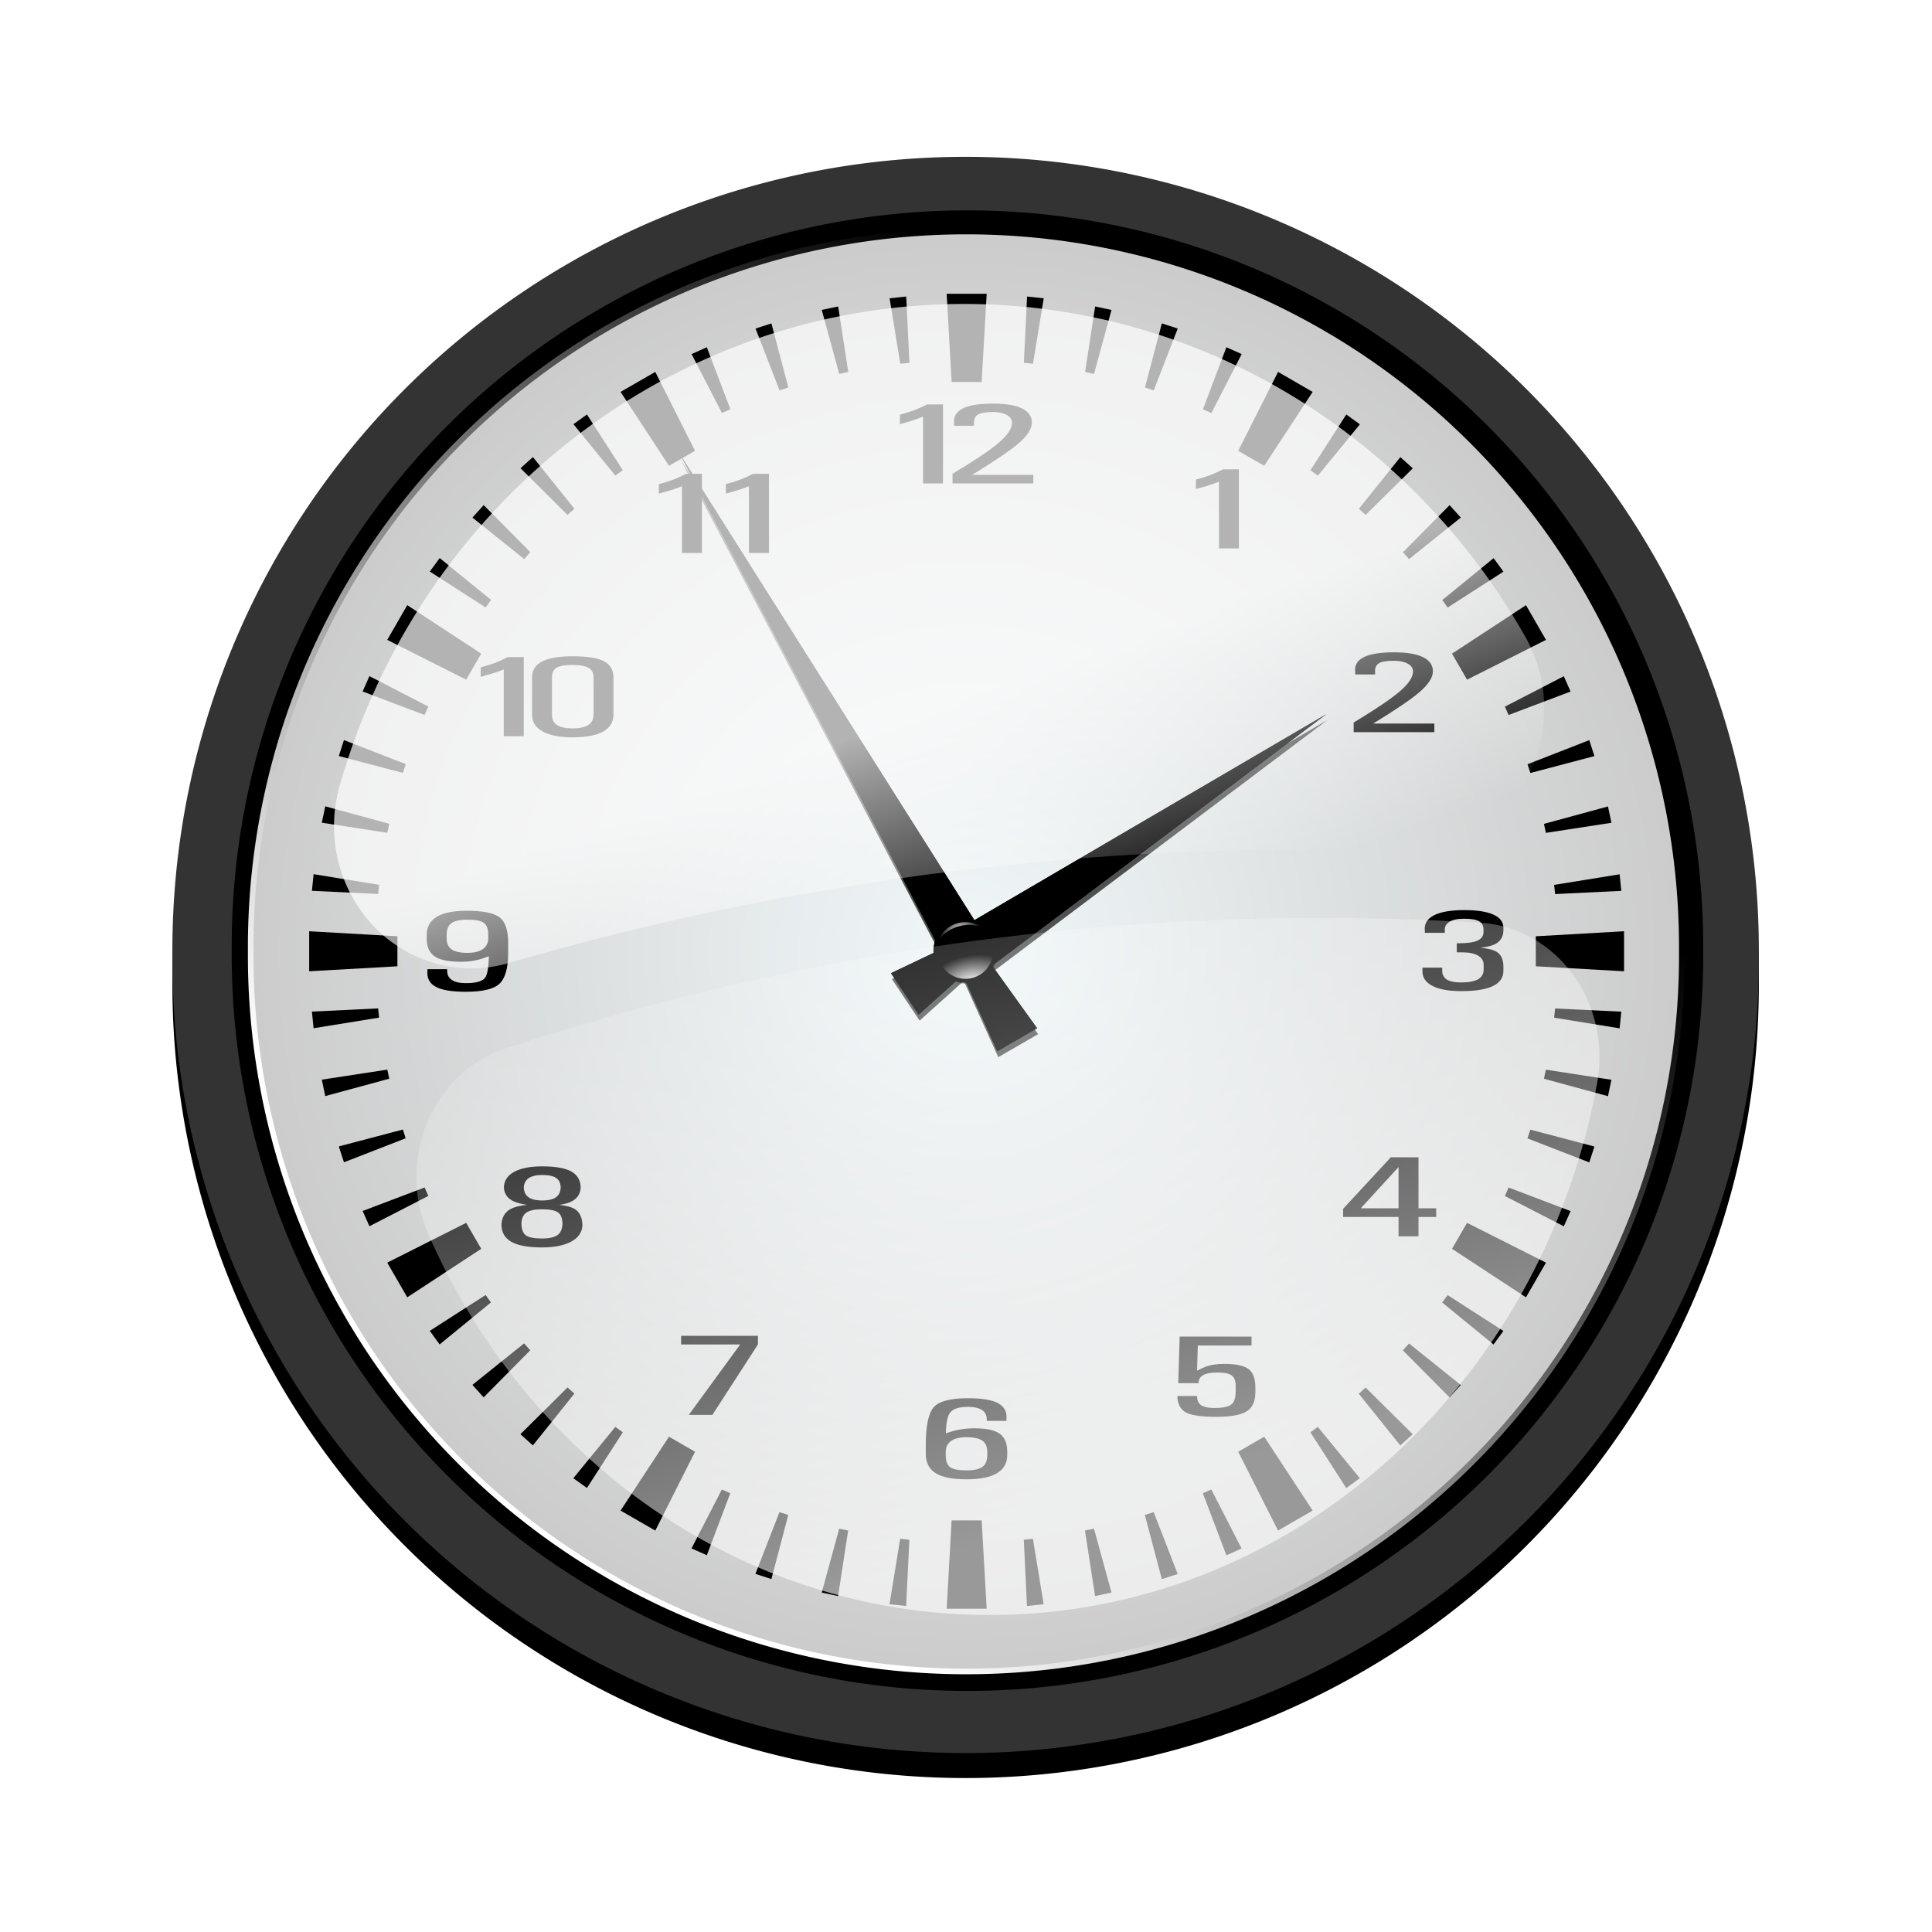 <svg:svg xmlns:dc="http://purl.org/dc/elements/1.1/" xmlns:ns1="http://sodipodi.sourceforge.net/DTD/sodipodi-0.dtd" xmlns:ns2="http://www.inkscape.org/namespaces/inkscape" xmlns:ns4="http://creativecommons.org/ns#" xmlns:rdf="http://www.w3.org/1999/02/22-rdf-syntax-ns#" xmlns:svg="http://www.w3.org/2000/svg" height="466.851" id="svg2" version="1.0" viewBox="-33.412 -33.409 466.851 466.851" width="466.851" ns1:docname="analog clock.svg" ns1:version="0.32" ns2:export-filename="C:\Documents and Settings\Piotrek\Pulpit\analog clock.png" ns2:export-xdpi="90" ns2:export-ydpi="90" ns2:output_extension="org.inkscape.output.svg.inkscape" ns2:version="0.46">
  <svg:defs id="defs4">
    <svg:filter id="filter3945" ns2:collect="always">
      <svg:feGaussianBlur id="feGaussianBlur3947" stdDeviation="2.487" ns2:collect="always" />
    </svg:filter>
    <svg:filter id="filter3957" ns2:collect="always">
      <svg:feGaussianBlur id="feGaussianBlur3959" stdDeviation="5.257" ns2:collect="always" />
    </svg:filter>
    <svg:filter id="filter3239" ns2:collect="always">
      <svg:feGaussianBlur id="feGaussianBlur3241" stdDeviation="5.299" ns2:collect="always" />
    </svg:filter>
    <svg:filter id="filter3249" ns2:collect="always">
      <svg:feGaussianBlur id="feGaussianBlur3251" stdDeviation="5.257" ns2:collect="always" />
    </svg:filter>
    <svg:filter id="filter3371" ns2:collect="always">
      <svg:feGaussianBlur id="feGaussianBlur3373" stdDeviation="1.046" ns2:collect="always" />
    </svg:filter>
    <svg:linearGradient gradientUnits="userSpaceOnUse" id="linearGradient2640" x1="-485.71" x2="-221.36" y1="614.71" y2="332.36" ns2:collect="always">
      <svg:stop id="stop3225" offset="0" style="stop-color:#ffffff" />
      <svg:stop id="stop3227" offset="1" style="stop-color:#ffffff;stop-opacity:0" />
    </svg:linearGradient>
    <svg:radialGradient cx="-485.71" cy="332.36" gradientUnits="userSpaceOnUse" id="radialGradient2642" r="262.86" ns2:collect="always">
      <svg:stop id="stop3965" offset="0" style="stop-color:#f0f7f9" />
      <svg:stop id="stop3963" offset="1" style="stop-color:#cccccc" />
    </svg:radialGradient>
    <svg:radialGradient cx="-257.14" cy="353" gradientTransform="matrix(1.636 -.014 .009 1 160.42 -3.619)" gradientUnits="userSpaceOnUse" id="radialGradient2644" r="52.319" ns2:collect="always">
      <svg:stop id="stop3344" offset="0" style="stop-color:#ffffff" />
      <svg:stop id="stop3346" offset="1" style="stop-color:#ffffff;stop-opacity:0" />
    </svg:radialGradient>
    <svg:radialGradient cx="-260.01" cy="219.21" gradientTransform="matrix(-.992 .125 -.075 -.598 -502.2 415.88)" gradientUnits="userSpaceOnUse" id="radialGradient2646" r="37.016" ns2:collect="always">
      <svg:stop id="stop3359" offset="0" style="stop-color:#ffffff" />
      <svg:stop id="stop3361" offset="1" style="stop-color:#ffffff;stop-opacity:0" />
    </svg:radialGradient>
    <svg:linearGradient gradientUnits="userSpaceOnUse" id="linearGradient2648" x1="289.71" x2="325.64" y1="191.53" y2="295.89" ns2:collect="always">
      <svg:stop id="stop3137" offset="0" style="stop-color:#ffffff" />
      <svg:stop id="stop3139" offset="1" style="stop-color:#ffffff;stop-opacity:0" />
    </svg:linearGradient>
    <svg:linearGradient gradientUnits="userSpaceOnUse" id="linearGradient2650" x1="358.93" x2="261.61" y1="516.56" y2="185.9" ns2:collect="always">
      <svg:stop id="stop3123" offset="0" style="stop-color:#ffffff" />
      <svg:stop id="stop3125" offset="1" style="stop-color:#ffffff;stop-opacity:0" />
    </svg:linearGradient>
  </svg:defs>
  <ns1:namedview bordercolor="#666666" borderopacity="1.0" gridtolerance="10000" guidetolerance="10" id="base" objecttolerance="10" pagecolor="#ffffff" showgrid="false" showguides="false" ns2:current-layer="layer1" ns2:cx="216.11809" ns2:cy="181.37638" ns2:document-units="px" ns2:guide-bbox="true" ns2:pageopacity="0.0" ns2:pageshadow="2" ns2:zoom="0.95282639">
    <ns1:guide id="guide3076" orientation="1,0" position="300,352.635" />
    <ns1:guide id="guide3078" orientation="0,1" position="247.159,300" />
  </ns1:namedview>
  <svg:g id="layer1" transform="translate(-278.34 -412.89)" ns2:groupmode="layer" ns2:label="Layer 1">
    <svg:g id="g2601" transform="matrix(1.321 0 0 1.321 -153.38 -196.53)">
      <svg:g id="g2547" transform="translate(50.557 50)">
        <svg:path d="m-222.86 332.36a262.86 262.86 0 1 1 -525.71 0 262.86 262.86 0 1 1 525.71 0z" id="path3243" style="fill-rule:evenodd;filter:url(#filter3249);fill:#000000" transform="matrix(.552 0 0 .552 695.71 381.83)" ns1:cx="-485.71429" ns1:cy="332.36218" ns1:rx="262.85715" ns1:ry="262.85715" ns1:type="arc" />
        <svg:path d="m-222.86 332.36a262.86 262.86 0 1 1 -525.71 0 262.86 262.86 0 1 1 525.71 0z" id="path3951" style="fill-rule:evenodd;fill:#333333" transform="matrix(.552 0 0 .552 695.71 377.26)" ns1:cx="-485.71429" ns1:cy="332.36218" ns1:rx="262.85715" ns1:ry="262.85715" ns1:type="arc" />
        <svg:path d="m-222.86 332.36a262.86 262.86 0 1 1 -525.71 0 262.86 262.86 0 1 1 525.71 0z" id="path3949" style="fill-rule:evenodd;filter:url(#filter3957);fill:#000000" transform="matrix(.512 0 0 .512 676.62 389.77)" ns1:cx="-485.71429" ns1:cy="332.36218" ns1:rx="262.85715" ns1:ry="262.85715" ns1:type="arc" />
        <svg:path d="m-222.86 332.36a262.86 262.86 0 1 1 -525.71 0 262.86 262.86 0 1 1 525.71 0z" id="path2451" style="filter:url(#filter3239);stroke:url(#linearGradient2640);stroke-linecap:round;stroke-width:4.141;fill:none" transform="matrix(.496 0 0 .496 668.63 395.24)" ns1:cx="-485.71429" ns1:cy="332.36218" ns1:rx="262.85715" ns1:ry="262.85715" ns1:type="arc" />
        <svg:path d="m-222.86 332.36a262.86 262.86 0 1 1 -525.71 0 262.86 262.86 0 1 1 525.71 0z" id="path2383" style="fill-rule:evenodd;fill:url(#radialGradient2642)" transform="matrix(.496 0 0 .496 668.63 395.24)" ns1:cx="-485.71429" ns1:cy="332.36218" ns1:rx="262.85715" ns1:ry="262.85715" ns1:type="arc" />
        <svg:g id="g3143" transform="matrix(.458 0 0 .458 240.57 302.32)">
          <svg:path d="m293.95 363.68l107.26 204.16 3.22-1.86 16.57 36.69 15.91-9.19-23.49-32.69 3.71-2.14-123.18-194.97z" id="rect3080" style="fill-rule:evenodd;fill:#000000" ns2:transform-center-x="43.615445" ns2:transform-center-y="-80.137915" />
          <svg:path d="m552.38 468.06l-148.77 87.09 2.23 3.35-27.3 12.98 11.04 16.58 22.5-20.19 2.57 3.86 137.73-103.67z" id="path3087" style="fill-rule:evenodd;fill:#000000" ns2:transform-center-x="-56.41288" ns2:transform-center-y="-35.254195" />
        </svg:g>
        <svg:path d="m424.13 439.78l0.91 16.14h5.49l0.92-16.14h-7.32zm-7.4 0.5l-3.04 0.33 1.96 11.97 1.67-0.17-0.59-12.13zm22.11 0l-0.59 12.13 1.67 0.17 1.96-11.97-3.04-0.33zm-34.56 1.82l-3 0.63 3.2 11.71 1.65-0.36-1.85-11.98zm47.01 0l-1.84 11.99 1.64 0.35 3.19-11.7-2.99-0.64zm-59.22 3.1l-2.9 0.94 4.39 11.31 1.61-0.53-3.1-11.72zm71.42 0l-3.09 11.74 1.61 0.51 4.39-11.31-2.91-0.94zm-83.23 4.36l-2.79 1.25 5.55 10.78 1.55-0.69-4.31-11.34zm95.04 0l-4.29 11.35 1.54 0.69 5.55-10.79-2.8-1.25zm-104.47 4.51l-6.35 3.66 8.86 13.52 4.76-2.74-7.27-14.44zm113.92 0l-7.29 14.44 4.76 2.74 8.86-13.52-6.33-3.66zm-126.42 7.79l-2.47 1.78 7.67 9.4 1.36-0.99-6.56-10.19zm138.9 0l-6.56 10.21 1.37 0.98 7.68-9.39-2.49-1.8zm-148.78 7.79l-2.27 2.04 8.6 8.54 1.26-1.12-7.59-9.46zm158.67 0.01l-7.59 9.45 1.24 1.13 8.63-8.53-2.28-2.05zm-167.68 8.78l-2.06 2.28 9.47 7.59 1.13-1.26-8.54-8.61zm176.69 0l-8.54 8.62 1.13 1.25 9.45-7.59-2.04-2.28zm-184.74 9.68l-1.8 2.47 10.2 6.57 1-1.38-9.4-7.66zm192.79 0.02l-9.39 7.66 0.98 1.37 10.21-6.56-1.8-2.47zm-198.72 8.6l-3.66 6.35 14.44 7.28 2.75-4.76-13.53-8.87zm204.64 0l-13.53 8.87 2.75 4.76 14.44-7.28-3.66-6.35zm-211.56 12.98l-1.24 2.81 11.33 4.3 0.69-1.54-10.78-5.57zm218.48 0.02l-10.78 5.56 0.68 1.53 11.34-4.29-1.24-2.8zm-223.14 11.68l-0.94 2.92 11.72 3.08 0.53-1.6-11.31-4.4zm227.8 0.01l-11.3 4.41 0.52 1.6 11.72-3.09-0.94-2.92zm-231.22 12.11l-0.63 2.99 11.98 1.85 0.36-1.65-11.71-3.19zm234.64 0.02l-11.71 3.19 0.35 1.64 11.99-1.84-0.63-2.99zm-236.77 12.39l-0.31 3.04 12.11 0.58 0.18-1.67-11.98-1.95zm238.9 0.02l-11.98 1.94 0.18 1.68 12.11-0.59-0.31-3.03zm-239.71 10.42v7.32l16.14-0.91v-5.49l-16.14-0.92zm240.52 0l-16.14 0.92v5.49l16.14 0.91v-7.32zm-227.91 14.11l-12.11 0.59 0.31 3.04 11.98-1.94-0.18-1.69zm215.3 0.02l-0.18 1.68 11.98 1.95 0.31-3.05-12.11-0.58zm-213.62 11.18l-11.98 1.84 0.63 3 11.71-3.18-0.36-1.66zm211.93 0.01l-0.35 1.66 11.71 3.19 0.63-3-11.99-1.85zm-209.08 10.95l-11.72 3.09 0.94 2.9 11.29-4.39-0.51-1.6zm206.24 0.02l-0.53 1.6 11.31 4.39 0.94-2.9-11.72-3.09zm-202.27 10.58l-11.33 4.3 1.24 2.79 10.78-5.55-0.69-1.54zm198.29 0.01l-0.68 1.55 10.78 5.54 1.24-2.78-11.34-4.31zm-190.68 6.46l-14.44 7.28 3.66 6.34 13.53-8.87-2.75-4.75zm183.08 0l-2.75 4.75 13.53 8.87 3.66-6.34-14.44-7.28zm-179.53 13.2l-10.21 6.56 1.8 2.48 9.39-7.68-0.98-1.36zm175.98 0.02l-1 1.35 9.39 7.68 1.81-2.47-10.2-6.56zm-168.94 8.83l-9.45 7.59 2.05 2.28 8.53-8.61-1.13-1.26zm161.88 0.02l-1.13 1.25 8.54 8.61 2.05-2.27-9.46-7.59zm-153.93 8.04l-8.62 8.55 2.28 2.05 7.59-9.47-1.25-1.13zm145.99 0.02l-1.25 1.13 7.59 9.46 2.27-2.06-8.61-8.53zm-137.25 7.19l-7.68 9.39 2.49 1.79 6.56-10.19-1.37-0.99zm128.5 0l-1.35 1 6.56 10.2 2.47-1.81-7.68-9.39zm-118.68 1.8l-8.86 13.51 6.35 3.66 7.27-14.42-4.76-2.75zm108.88 0l-4.76 2.75 7.29 14.42 6.33-3.66-8.86-13.51zm-99.21 9.65l-5.55 10.78 2.8 1.25 4.29-11.34-1.54-0.69zm89.53 0l-1.55 0.69 4.31 11.35 2.78-1.24-5.54-10.8zm-79 4.15l-4.39 11.29 2.92 0.95 3.09-11.73-1.62-0.51zm68.46 0l-1.62 0.51 3.11 11.74 2.9-0.94-4.39-11.31zm-36.96 1.51l-0.91 16.15h7.32l-0.92-16.15h-5.49zm-20.57 1.51l-3.19 11.69 2.99 0.64 1.84-11.99-1.64-0.34zm46.61 0l-1.65 0.34 1.85 11.99 3-0.64-3.2-11.69zm-35.45 1.85l-1.96 11.97 3.05 0.32 0.59-12.11-1.68-0.18zm24.28 0l-1.67 0.18 0.58 12.11 3.05-0.32-1.96-11.97z" id="path2385" style="fill-rule:evenodd;fill:#000000" />
        <svg:g id="g3147" transform="matrix(.458 0 0 .458 240.57 302.32)">
          <svg:path d="m293.95 363.68l107.26 204.16 3.22-1.86 16.57 36.69 15.91-9.19-23.49-32.69 3.71-2.14-123.18-194.97z" id="path3149" style="fill-rule:evenodd;fill:#000000" ns2:transform-center-x="43.615445" ns2:transform-center-y="-80.137915" />
          <svg:path d="m552.38 468.06l-148.77 87.09 2.23 3.35-27.3 12.98 11.04 16.58 22.5-20.19 2.57 3.86 137.73-103.67z" id="path3151" style="fill-rule:evenodd;fill:#000000" ns2:transform-center-x="-56.41288" ns2:transform-center-y="-35.254195" />
        </svg:g>
        <svg:g id="g3153" style="opacity:.662;filter:url(#filter3945);fill:#000000" transform="matrix(.458 0 0 .458 240.75 303.4)">
          <svg:path d="m293.95 363.68l107.26 204.16 3.22-1.86 16.57 36.69 15.91-9.19-23.49-32.69 3.71-2.14-123.18-194.97z" id="path3155" style="fill-rule:evenodd;fill:#000000" ns2:transform-center-x="43.615445" ns2:transform-center-y="-80.137915" />
          <svg:path d="m552.38 468.06l-148.77 87.09 2.23 3.35-27.3 12.98 11.04 16.58 22.5-20.19 2.57 3.86 137.73-103.67z" id="path3157" style="fill-rule:evenodd;fill:#000000" ns2:transform-center-x="-56.41288" ns2:transform-center-y="-35.254195" />
        </svg:g>
        <svg:g id="g2533">
          <svg:path d="m336.17 567.46c-2.55 0-4.39-0.3-5.51-0.92-1.13-0.61-1.63-1.58-1.51-2.91v-0.3h3.61v0.3c0 0.74 0.29 1.3 0.87 1.68 0.57 0.38 1.42 0.57 2.54 0.57 1.87 0 3.05-0.33 3.53-0.98 0.42-0.59 0.65-1.91 0.69-3.96-1.6 0.69-3.3 1.03-5.1 1.03-2.26 0-3.87-0.33-4.83-0.99-0.97-0.66-1.45-1.77-1.45-3.31v-0.55c0-1.5 0.61-2.62 1.83-3.37 1.21-0.74 3.04-1.11 5.49-1.11 2.99 0 5.01 0.41 6.05 1.23s1.56 2.41 1.54 4.76v1.74c-0.01 2.79-0.55 4.66-1.61 5.64-1.05 0.97-3.1 1.45-6.14 1.45zm4.11-10.39c0-1.08-0.27-1.82-0.8-2.21-0.53-0.4-1.54-0.59-3.01-0.59-1.37 0-2.35 0.21-2.93 0.64-0.59 0.43-0.88 1.15-0.88 2.16v0.56c0 0.96 0.3 1.65 0.9 2.07 0.59 0.42 1.56 0.64 2.91 0.64 1.25 0 2.19-0.24 2.84-0.7 0.64-0.46 0.97-1.13 0.97-2.01v-0.56z" id="text3054" style="fill:#000000" />
          <svg:path d="m374.7 775.58c0-1.01-0.2-1.72-0.59-2.14-0.39-0.43-1.05-0.64-1.97-0.64-0.84 0-1.48 0.26-1.91 0.78-0.44 0.52-0.64 1.26-0.61 2.21v0.6h-2.62v-0.6c-0.1-1.66 0.29-2.94 1.18-3.84s2.22-1.35 3.97-1.35c1.69 0 2.97 0.38 3.85 1.15 0.87 0.77 1.31 1.89 1.31 3.37v0.58c0 1.72-0.38 2.93-1.16 3.64-0.43 0.41-1.06 0.69-1.88 0.85 0.88 0.17 1.54 0.45 1.96 0.85 0.72 0.67 1.08 1.99 1.08 3.94v1.12c0 1.72-0.46 3.02-1.38 3.88s-2.3 1.29-4.15 1.29c-1.69 0-2.97-0.46-3.85-1.4-0.89-0.93-1.3-2.26-1.24-3.99v-0.6h2.59v0.6c-0.02 1.08 0.17 1.88 0.58 2.4 0.4 0.52 1.03 0.78 1.88 0.78 1.02 0 1.77-0.28 2.26-0.82 0.48-0.55 0.72-1.39 0.72-2.53v-1.11c0-1.01-0.24-1.8-0.72-2.37-0.49-0.57-1.17-0.85-2.04-0.85h-0.77v-2.32h0.27c1.13 0 1.95-0.23 2.46-0.69 0.52-0.46 0.78-1.2 0.78-2.21v-0.58z" id="text3058" style="fill:#000000" transform="scale(1.394 .717)" />
          <svg:path d="m432.6 459.87c-2.53 0-4.37 0.3-5.55 0.9s-1.7 1.5-1.56 2.71v0.44h3.64v-0.44c-0.03-0.77 0.21-1.3 0.71-1.6 0.51-0.3 1.42-0.47 2.76-0.47 1.04 0 1.88 0.18 2.52 0.53 0.64 0.36 0.96 0.84 0.96 1.43 0 1.05-0.79 2.25-2.39 3.63-1.59 1.37-4.43 3.27-8.49 5.71v0.88 0.88h14.78v-1.57h-11.18c4.03-2.47 6.81-4.35 8.36-5.65 1.71-1.45 2.56-2.76 2.56-3.91 0-1.14-0.6-2-1.81-2.58-1.21-0.6-2.98-0.89-5.31-0.89zm-12.05 0.15c-0.85 0.44-1.64 0.77-2.34 1.04-0.69 0.26-1.57 0.55-2.63 0.84v1.73c1.42-0.38 2.6-0.75 3.51-1.09l0.72-0.28v12.21h1.83 1.82v-14.45h-2.91z" id="path3256" style="fill:#000000" />
          <svg:path d="m428.05 641.81c2.55 0 4.39 0.31 5.51 0.92s1.63 1.59 1.51 2.92v0.3h-3.61v-0.3c0-0.74-0.29-1.3-0.87-1.68-0.58-0.39-1.42-0.58-2.54-0.58-1.7 0-2.81 0.37-3.33 1.11-0.45 0.64-0.7 1.89-0.74 3.75 1.61-0.63 3.36-0.94 5.26-0.94 2.14 0 3.67 0.33 4.59 0.99s1.38 1.76 1.38 3.31v0.55c0 1.5-0.63 2.62-1.87 3.36-1.24 0.75-3.11 1.12-5.59 1.12-2.58 0-4.46-0.38-5.65-1.13s-1.79-1.94-1.79-3.57v-1.73c0.02-3.47 0.51-5.74 1.5-6.81 0.97-1.06 3.05-1.59 6.24-1.59zm-4.09 10.39c0 1.09 0.27 1.83 0.8 2.22s1.53 0.59 2.99 0.59c1.37 0 2.35-0.22 2.93-0.65s0.88-1.15 0.88-2.16v-0.55c0-0.96-0.3-1.65-0.9-2.07-0.6-0.43-1.57-0.64-2.91-0.64-1.24 0-2.18 0.23-2.82 0.69-0.65 0.46-0.97 1.13-0.97 2.02v0.55z" id="text3050" style="fill:#000000" />
          <svg:path d="m376.46 472.72c-0.85 0.44-1.64 0.79-2.35 1.06-0.69 0.26-1.56 0.53-2.63 0.82v1.73c1.43-0.37 2.6-0.73 3.52-1.07l0.72-0.28v12.21h1.83 1.81v-14.47h-2.9zm12.24 0c-0.85 0.44-1.62 0.79-2.33 1.06-0.69 0.26-1.57 0.53-2.63 0.82v1.73c1.42-0.37 2.58-0.73 3.5-1.07l0.72-0.28v12.21h1.83 1.83v-14.47h-2.92z" id="path3310" style="fill:#000000" />
          <svg:path d="m355.72 506.09c-2.53 0-4.38 0.32-5.6 0.95s-1.83 1.61-1.83 2.92v6.82c0 1.32 0.64 2.35 1.93 3.06 1.29 0.72 3.12 1.08 5.5 1.08 2.43 0 4.3-0.36 5.57-1.06 1.26-0.71 1.89-1.73 1.89-3.08v-6.82c0-1.37-0.58-2.36-1.75-2.97-1.17-0.6-3.08-0.9-5.71-0.9zm-11.87 0.15c-0.85 0.44-1.62 0.79-2.33 1.06-0.69 0.26-1.57 0.53-2.63 0.82v1.73c1.42-0.38 2.6-0.73 3.51-1.08l0.71-0.29v12.23h1.84 1.82v-14.47h-2.92zm11.87 1.44c1.34 0 2.32 0.18 2.92 0.53 0.6 0.36 0.9 0.94 0.9 1.75v6.82c0 0.82-0.32 1.45-0.97 1.88-0.64 0.42-1.6 0.62-2.85 0.62-1.29 0-2.24-0.2-2.86-0.61s-0.93-1.04-0.93-1.89v-6.82c0-0.85 0.29-1.45 0.85-1.78 0.56-0.34 1.53-0.5 2.94-0.5z" id="path3318" style="fill:#000000" />
          <svg:path d="m253.42 845.81c0.88 0.19 1.53 0.51 1.95 0.95 0.72 0.78 1.09 2.27 1.09 4.48v-0.43c0 1.83-0.47 3.26-1.41 4.3-0.94 1.03-2.25 1.55-3.91 1.55-1.8 0-3.14-0.48-4.01-1.43-0.86-0.96-1.3-2.43-1.3-4.42v0.43c0-2.07 0.4-3.53 1.2-4.38 0.5-0.52 1.21-0.88 2.15-1.07-0.76-0.21-1.37-0.53-1.83-0.97-0.8-0.78-1.2-2.02-1.2-3.72v0.4c0-1.76 0.43-3.12 1.31-4.08 0.87-0.96 2.11-1.44 3.72-1.44 1.75 0 3.03 0.44 3.84 1.33 0.8 0.88 1.21 2.28 1.21 4.19v-0.4c0 1.7-0.37 2.94-1.1 3.73-0.43 0.46-1 0.78-1.71 0.98zm-2.24-1.13c0.83 0 1.44-0.29 1.84-0.86 0.39-0.57 0.59-1.46 0.59-2.65v0.4c0-1.2-0.19-2.06-0.57-2.59s-1-0.8-1.86-0.8c-0.8 0-1.4 0.29-1.81 0.86-0.4 0.56-0.61 1.41-0.61 2.53v-0.4c0 1.19 0.2 2.08 0.6 2.65 0.39 0.57 1 0.86 1.82 0.86zm-0.04 2.25c-0.98 0-1.67 0.3-2.08 0.9-0.41 0.59-0.61 1.59-0.61 2.98v-0.43c0 1.54 0.19 2.6 0.56 3.16 0.38 0.56 1.09 0.84 2.13 0.84 0.97 0 1.66-0.3 2.08-0.92 0.41-0.61 0.62-1.64 0.62-3.08v0.43c0-1.5-0.19-2.52-0.57-3.06-0.37-0.54-1.08-0.82-2.13-0.82z" id="text3283" style="fill:#000000" transform="scale(1.394 .717)" />
          <svg:path d="m270.41 899.39l6.75-17.97h-7.75v-2.21h10.08v1.1 1.11l-5.98 17.97h-3.1z" id="text3287" style="fill:#000000" transform="scale(1.394 .717)" />
          <svg:path d="m344.76 893.68c0 2.27-0.38 3.88-1.15 4.81-0.76 0.93-2.09 1.39-3.96 1.39-1.86 0-3.16-0.34-3.89-1.01-0.73-0.68-1.13-1.92-1.22-3.71v-0.6h2.59v0.6c0.06 0.85 0.26 1.47 0.62 1.87 0.36 0.39 0.9 0.59 1.62 0.59 1.11 0 1.85-0.29 2.23-0.88 0.39-0.58 0.58-1.72 0.58-3.42v-1.35c0-1.26-0.18-2.15-0.53-2.65-0.34-0.5-0.96-0.75-1.85-0.75-0.85 0-1.48 0.23-1.89 0.68-0.42 0.45-0.61 1.13-0.6 2.04h-2.67l0.19-11.88h9.43v2.27h-7.05l-0.1 6.42c0.45-0.45 0.82-0.78 1.12-1 0.67-0.49 1.48-0.73 2.44-0.73 1.53 0 2.59 0.44 3.19 1.31s0.9 2.42 0.9 4.65v1.35z" id="text3291" style="fill:#000000" transform="scale(1.394 .717)" />
          <svg:path d="m363.55 848.88h-7.27v-1.04-1.04l6.26-13.14h1.81 1.82v13.02h2.32v2.2h-2.32v4.95h-2.62v-4.95zm0-2.2v-10.52l-4.96 10.52h4.96z" id="text3295" style="fill:#000000" transform="scale(1.394 .717)" />
          <svg:path d="m368.06 709.68c0 1.6-0.61 3.41-1.84 5.44-1.11 1.82-3.1 4.44-5.99 7.88h8.02v2.2h-10.59v-1.23-1.22c2.9-3.41 4.93-6.07 6.07-7.98 1.15-1.92 1.72-3.61 1.72-5.06 0-0.82-0.23-1.48-0.69-1.98-0.46-0.49-1.06-0.74-1.8-0.74-0.96 0-1.63 0.21-1.99 0.64-0.36 0.42-0.53 1.17-0.5 2.25v0.6h-2.61v-0.6c-0.11-1.69 0.26-2.95 1.11-3.79s2.18-1.26 3.99-1.26c1.67 0 2.94 0.42 3.8 1.24 0.87 0.82 1.3 2.03 1.3 3.61z" id="text3299" style="fill:#000000" transform="scale(1.394 .717)" />
          <svg:path d="m339.99 678.33v-17.03l-0.52 0.38c-0.65 0.48-1.49 0.98-2.51 1.5v-2.41c0.76-0.4 1.39-0.78 1.88-1.15 0.51-0.37 1.07-0.86 1.68-1.47h2.08v20.18h-1.3-1.31z" id="text3303" style="fill:#000000" transform="scale(1.394 .717)" />
        </svg:g>
        <svg:g id="g3407" transform="matrix(.505 -.091 .091 .505 169.65 312.81)">
          <svg:path d="m-204.82 291.65a52.319 52.319 0 1 1 -104.64 0 52.319 52.319 0 1 1 104.64 0z" id="path3365" style="opacity:.8;fill-rule:evenodd;filter:url(#filter3371);fill:#000000" transform="matrix(.217 0 0 .217 465.07 500.18)" ns1:cx="-257.14285" ns1:cy="291.65121" ns1:rx="52.319111" ns1:ry="52.319111" ns1:type="arc" />
          <svg:path d="m-204.82 291.65a52.319 52.319 0 1 1 -104.64 0 52.319 52.319 0 1 1 104.64 0z" id="path3338" style="fill-rule:evenodd;fill:#000000" transform="matrix(.217 0 0 .217 465.01 499.75)" ns1:cx="-257.14285" ns1:cy="291.65121" ns1:rx="52.319111" ns1:ry="52.319111" ns1:type="arc" />
          <svg:path d="m-204.82 291.65a52.319 52.319 0 1 1 -104.64 0 52.319 52.319 0 1 1 104.64 0z" id="path3340" style="fill-rule:evenodd;fill:url(#radialGradient2644)" transform="matrix(.188 0 0 .188 457.57 508.48)" ns1:cx="-257.14285" ns1:cy="291.65121" ns1:rx="52.319111" ns1:ry="52.319111" ns1:type="arc" />
          <svg:path d="m-257.16 243.62c-17.15 0-32.07 9.03-40.56 22.54 11.17-10.63 26.22-17.19 42.81-17.19 11.38 0 22.04 3.11 31.22 8.47-8.65-8.47-20.39-13.82-33.47-13.82z" id="path3355" style="opacity:.8;fill-rule:evenodd;fill:url(#radialGradient2646)" transform="matrix(.217 0 0 .217 465.01 500.05)" ns1:type="inkscape:offset" ns2:original="M -257.15625 239.34375 C -286.0364 239.34375 -309.46874 262.7761 -309.46875 291.65625 C -309.46875 291.6982 -309.46885 291.73932 -309.46875 291.78125 C -301.49653 269.34351 -280.06747 253.25 -254.90625 253.25 C -234.43196 253.25 -216.44816 263.91239 -206.15625 279.96875 C -211.47618 256.71703 -232.29917 239.34375 -257.15625 239.34375 z " ns2:radius="-4.2940221" />
        </svg:g>
      </svg:g>
      <svg:g id="g2590" transform="translate(329.37 464.59)">
        <svg:path d="m300 30.5c-121.82 0-225.48 80.78-258.41 192.5-5.839 19.83-0.455 41.26 14.064 55.98 14.518 14.71 35.88 20.38 55.786 14.8 120.07-33.71 243.53-48.78 370.09-44.75 20.68 0.65 40.08-9.99 50.64-27.77 10.57-17.79 10.63-39.91 0.17-57.76-46.63-79.477-133.41-133-232.34-133z" id="path3117" style="opacity:.7;fill-rule:evenodd;fill:url(#linearGradient2648)" transform="matrix(.442 0 0 .458 15.891 13.08)" ns1:type="inkscape:offset" ns2:original="M 300 87.3125 C 203.03728 87.3125 122.0651 150.95146 96.09375 239.0625 C 221.70307 203.80132 351.09094 188.0381 483.34375 192.25 C 446.52394 129.49279 378.60748 87.3125 300 87.3125 z " ns2:radius="56.821144" />
        <svg:path d="m434.69 285.09c-116.41 0.62-229.85 18.1-340.5 52.07-14.858 4.56-27.012 15.33-33.332 29.53-6.321 14.2-6.189 30.44 0.361 44.53 41.751 89.81 133.06 152.28 238.78 152.28 127.85 0 235.05-91.1 258.56-212.59 2.95-15.25-0.83-31.03-10.38-43.28s-23.92-19.77-39.43-20.63c-24.77-1.37-49.46-2.04-74.06-1.91z" id="path3119" style="opacity:.6;fill-rule:evenodd;fill:url(#linearGradient2650)" transform="matrix(.43 0 0 .458 24.136 8.791)" ns1:type="inkscape:offset" ns2:original="M 434.96875 338.875 C 323.73872 339.46237 215.72683 356.09971 109.96875 388.5625 C 143.20004 460.05148 215.29858 509.71875 300 509.71875 C 402.63022 509.71875 487.04247 437.503 505.78125 340.6875 C 482.02984 339.37446 458.43104 338.75111 434.96875 338.875 z " ns2:radius="53.767216" />
      </svg:g>
    </svg:g>
  </svg:g>
</svg:svg>